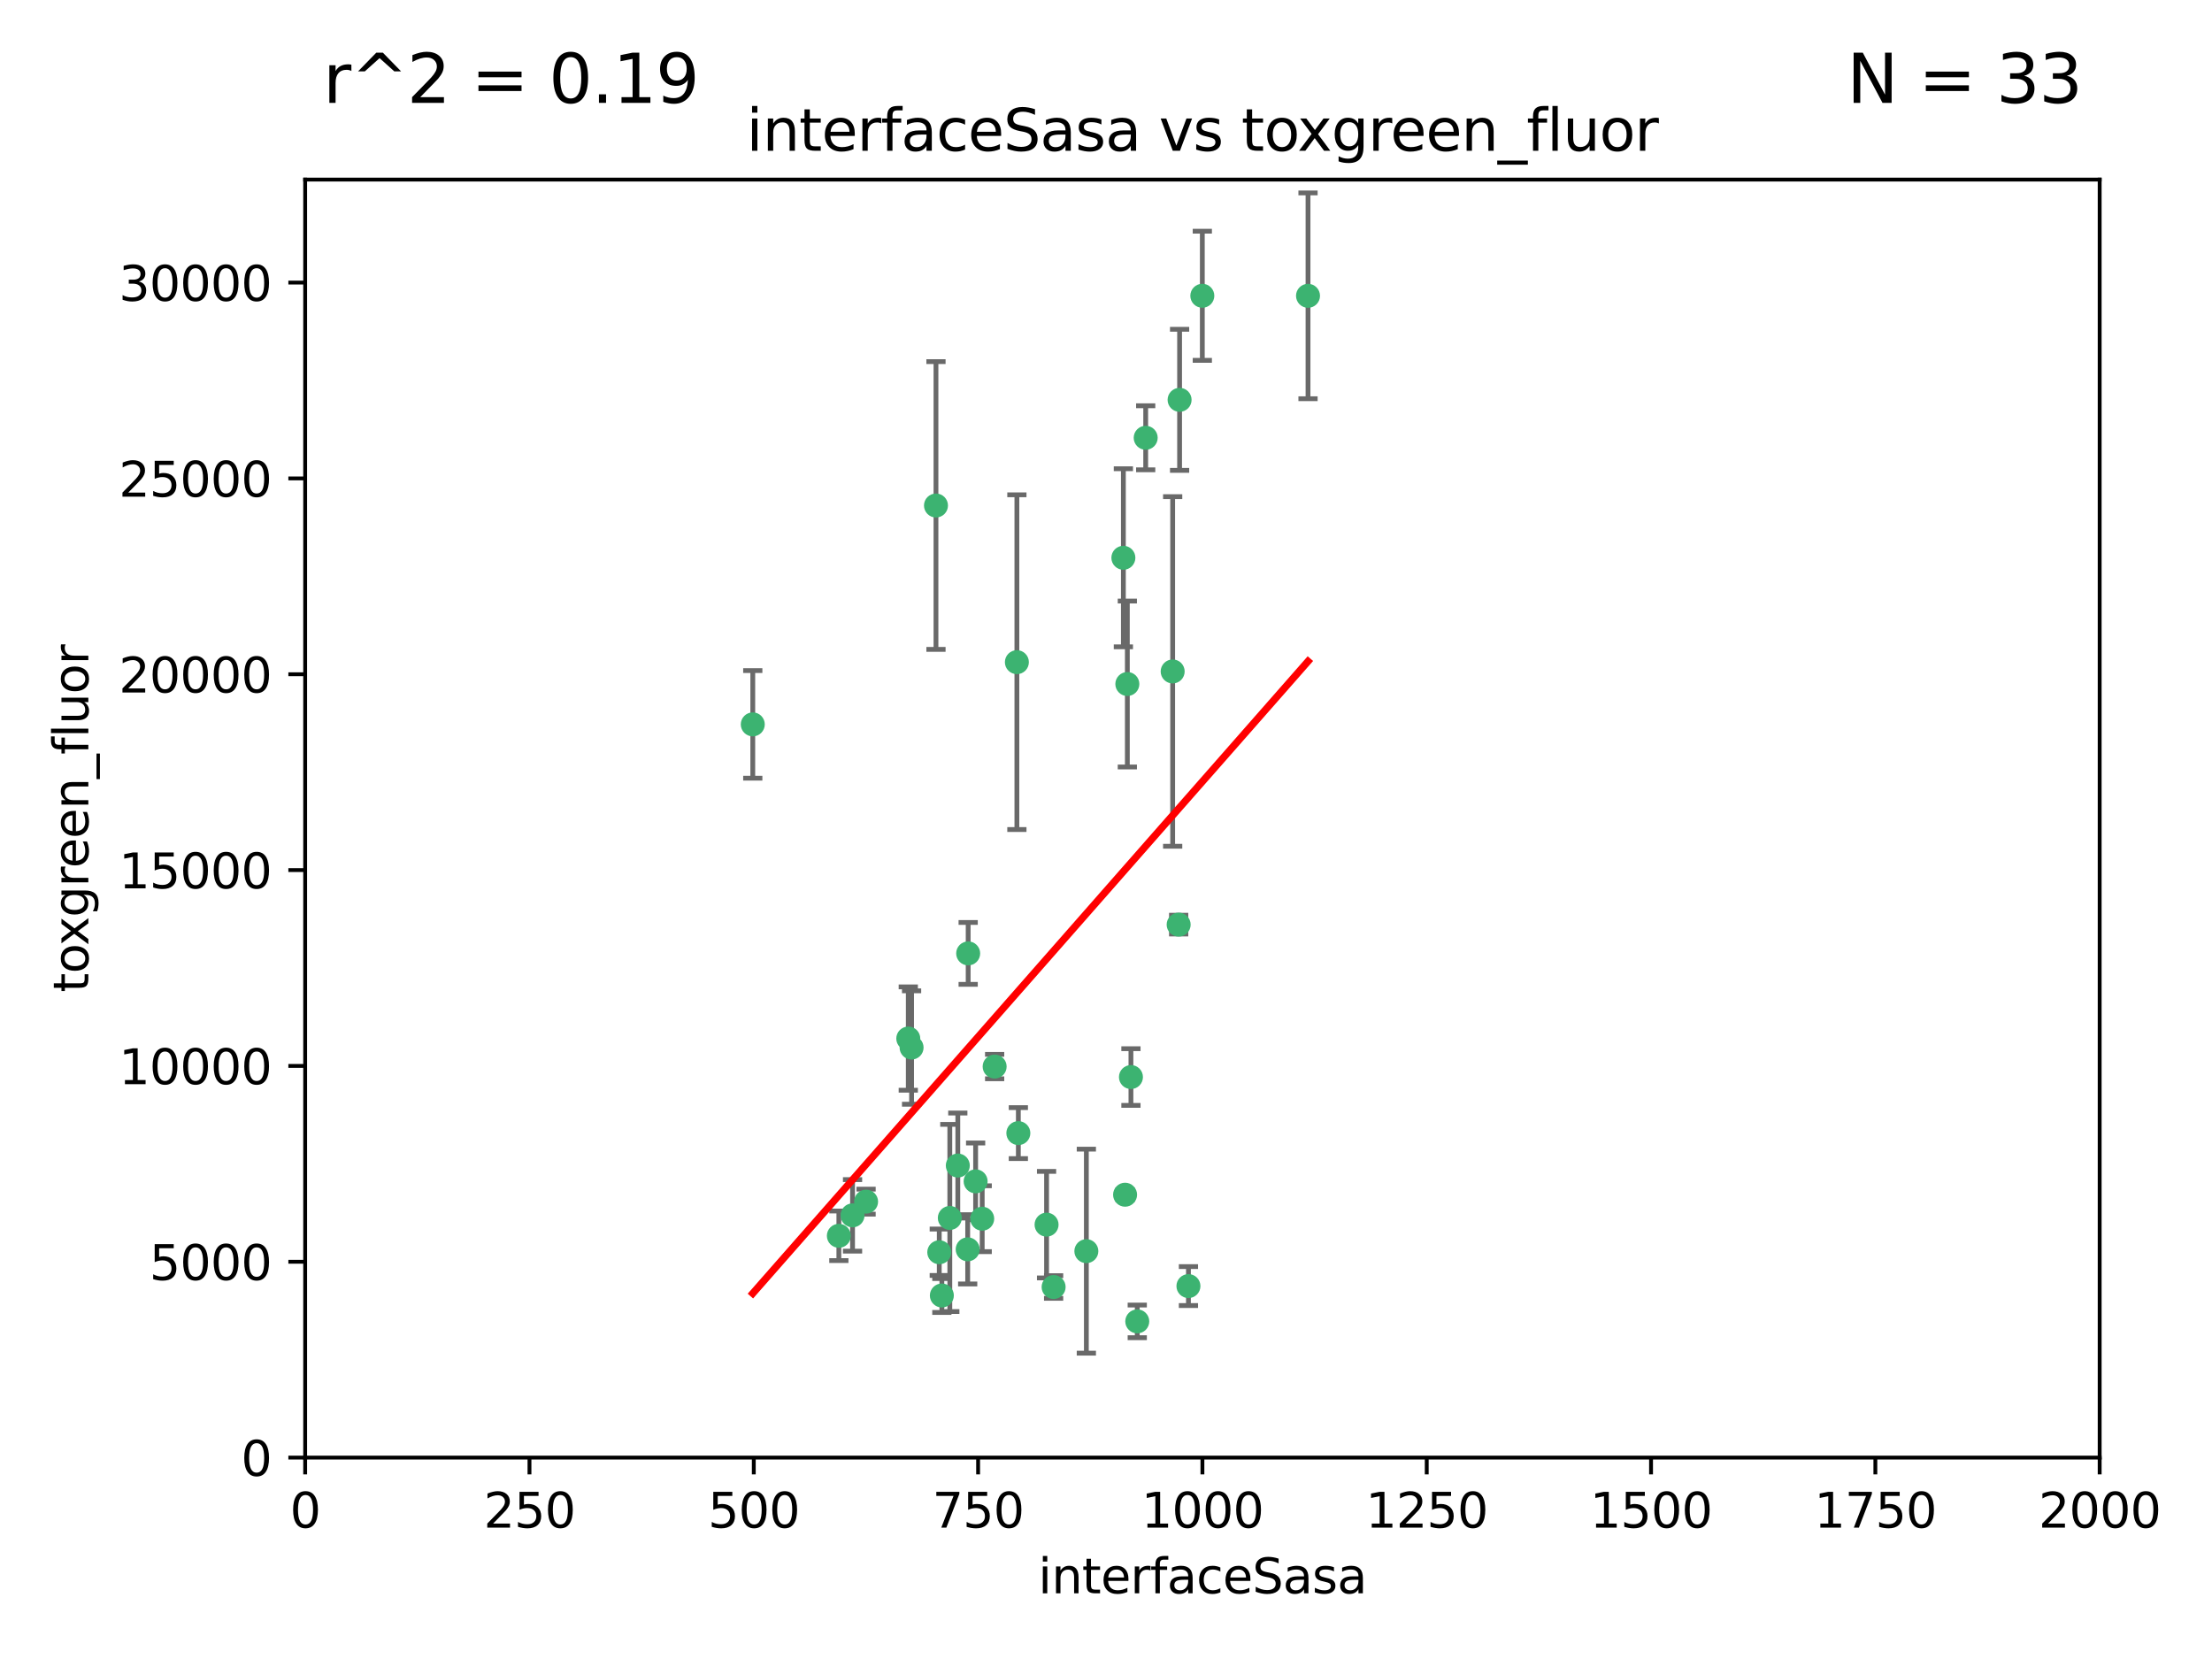<?xml version="1.0" encoding="utf-8" standalone="no"?>
<!DOCTYPE svg PUBLIC "-//W3C//DTD SVG 1.1//EN"
  "http://www.w3.org/Graphics/SVG/1.1/DTD/svg11.dtd">
<svg xmlns:xlink="http://www.w3.org/1999/xlink" width="460.8pt" height="345.6pt" viewBox="0 0 460.8 345.6" xmlns="http://www.w3.org/2000/svg" version="1.1">
 <defs>
  <style type="text/css">*{stroke-linejoin: round; stroke-linecap: butt}</style>
 </defs>
 <g id="figure_1">
  <g id="patch_1">
   <path d="M 0 345.6 
L 460.8 345.6 
L 460.8 0 
L 0 0 
z
" style="fill: #ffffff"/>
  </g>
  <g id="axes_1">
   <g id="patch_2">
    <path d="M 63.571 303.64 
L 437.4 303.64 
L 437.4 37.411 
L 63.571 37.411 
z
" style="fill: #ffffff"/>
   </g>
   <g id="PathCollection_1">
    <defs>
     <path id="m48f5ae9324" d="M 0 1.118 
C 0.297 1.118 0.581 1 0.791 0.791 
C 1 0.581 1.118 0.297 1.118 0 
C 1.118 -0.297 1 -0.581 0.791 -0.791 
C 0.581 -1 0.297 -1.118 0 -1.118 
C -0.297 -1.118 -0.581 -1 -0.791 -0.791 
C -1 -0.581 -1.118 -0.297 -1.118 0 
C -1.118 0.297 -1 0.581 -0.791 0.791 
C -0.581 1 -0.297 1.118 0 1.118 
z
" style="stroke: #3cb371"/>
    </defs>
    <g clip-path="url(#p14b09836ae)">
     <use xlink:href="#m48f5ae9324" x="272.484" y="61.623" style="fill: #3cb371; stroke: #3cb371"/>
     <use xlink:href="#m48f5ae9324" x="174.75" y="257.44" style="fill: #3cb371; stroke: #3cb371"/>
     <use xlink:href="#m48f5ae9324" x="234.02" y="116.196" style="fill: #3cb371; stroke: #3cb371"/>
     <use xlink:href="#m48f5ae9324" x="238.669" y="91.198" style="fill: #3cb371; stroke: #3cb371"/>
     <use xlink:href="#m48f5ae9324" x="245.731" y="83.293" style="fill: #3cb371; stroke: #3cb371"/>
     <use xlink:href="#m48f5ae9324" x="250.465" y="61.614" style="fill: #3cb371; stroke: #3cb371"/>
     <use xlink:href="#m48f5ae9324" x="201.688" y="198.611" style="fill: #3cb371; stroke: #3cb371"/>
     <use xlink:href="#m48f5ae9324" x="194.981" y="105.307" style="fill: #3cb371; stroke: #3cb371"/>
     <use xlink:href="#m48f5ae9324" x="234.375" y="248.881" style="fill: #3cb371; stroke: #3cb371"/>
     <use xlink:href="#m48f5ae9324" x="212.14" y="236.048" style="fill: #3cb371; stroke: #3cb371"/>
     <use xlink:href="#m48f5ae9324" x="195.666" y="260.866" style="fill: #3cb371; stroke: #3cb371"/>
     <use xlink:href="#m48f5ae9324" x="235.596" y="224.369" style="fill: #3cb371; stroke: #3cb371"/>
     <use xlink:href="#m48f5ae9324" x="247.573" y="267.914" style="fill: #3cb371; stroke: #3cb371"/>
     <use xlink:href="#m48f5ae9324" x="201.587" y="260.26" style="fill: #3cb371; stroke: #3cb371"/>
     <use xlink:href="#m48f5ae9324" x="236.912" y="275.268" style="fill: #3cb371; stroke: #3cb371"/>
     <use xlink:href="#m48f5ae9324" x="219.488" y="268.108" style="fill: #3cb371; stroke: #3cb371"/>
     <use xlink:href="#m48f5ae9324" x="196.206" y="269.875" style="fill: #3cb371; stroke: #3cb371"/>
     <use xlink:href="#m48f5ae9324" x="189.211" y="216.348" style="fill: #3cb371; stroke: #3cb371"/>
     <use xlink:href="#m48f5ae9324" x="226.308" y="260.64" style="fill: #3cb371; stroke: #3cb371"/>
     <use xlink:href="#m48f5ae9324" x="203.241" y="246.096" style="fill: #3cb371; stroke: #3cb371"/>
     <use xlink:href="#m48f5ae9324" x="211.835" y="137.942" style="fill: #3cb371; stroke: #3cb371"/>
     <use xlink:href="#m48f5ae9324" x="245.536" y="192.617" style="fill: #3cb371; stroke: #3cb371"/>
     <use xlink:href="#m48f5ae9324" x="244.288" y="139.875" style="fill: #3cb371; stroke: #3cb371"/>
     <use xlink:href="#m48f5ae9324" x="204.611" y="253.881" style="fill: #3cb371; stroke: #3cb371"/>
     <use xlink:href="#m48f5ae9324" x="177.602" y="253.182" style="fill: #3cb371; stroke: #3cb371"/>
     <use xlink:href="#m48f5ae9324" x="189.899" y="218.219" style="fill: #3cb371; stroke: #3cb371"/>
     <use xlink:href="#m48f5ae9324" x="180.421" y="250.326" style="fill: #3cb371; stroke: #3cb371"/>
     <use xlink:href="#m48f5ae9324" x="197.864" y="253.723" style="fill: #3cb371; stroke: #3cb371"/>
     <use xlink:href="#m48f5ae9324" x="234.846" y="142.491" style="fill: #3cb371; stroke: #3cb371"/>
     <use xlink:href="#m48f5ae9324" x="218.019" y="255.117" style="fill: #3cb371; stroke: #3cb371"/>
     <use xlink:href="#m48f5ae9324" x="199.529" y="242.802" style="fill: #3cb371; stroke: #3cb371"/>
     <use xlink:href="#m48f5ae9324" x="207.202" y="222.186" style="fill: #3cb371; stroke: #3cb371"/>
     <use xlink:href="#m48f5ae9324" x="156.817" y="150.901" style="fill: #3cb371; stroke: #3cb371"/>
    </g>
   </g>
   <g id="matplotlib.axis_1">
    <g id="xtick_1">
     <g id="line2d_1">
      <defs>
       <path id="ma7c7c6cf29" d="M 0 0 
L 0 3.5 
" style="stroke: #000000; stroke-width: 0.8"/>
      </defs>
      <g>
       <use xlink:href="#ma7c7c6cf29" x="63.571" y="303.64" style="stroke: #000000; stroke-width: 0.8"/>
      </g>
     </g>
     <g id="text_1">
      <!-- 0 -->
      <g transform="translate(60.39 318.238)scale(0.1 -0.1)">
       <defs>
        <path id="DejaVuSans-30" d="M 2034 4250 
Q 1547 4250 1301 3770 
Q 1056 3291 1056 2328 
Q 1056 1369 1301 889 
Q 1547 409 2034 409 
Q 2525 409 2770 889 
Q 3016 1369 3016 2328 
Q 3016 3291 2770 3770 
Q 2525 4250 2034 4250 
z
M 2034 4750 
Q 2819 4750 3233 4129 
Q 3647 3509 3647 2328 
Q 3647 1150 3233 529 
Q 2819 -91 2034 -91 
Q 1250 -91 836 529 
Q 422 1150 422 2328 
Q 422 3509 836 4129 
Q 1250 4750 2034 4750 
z
" transform="scale(0.016)"/>
       </defs>
       <use xlink:href="#DejaVuSans-30"/>
      </g>
     </g>
    </g>
    <g id="xtick_2">
     <g id="line2d_2">
      <g>
       <use xlink:href="#ma7c7c6cf29" x="110.3" y="303.64" style="stroke: #000000; stroke-width: 0.8"/>
      </g>
     </g>
     <g id="text_2">
      <!-- 250 -->
      <g transform="translate(100.756 318.238)scale(0.1 -0.1)">
       <defs>
        <path id="DejaVuSans-32" d="M 1228 531 
L 3431 531 
L 3431 0 
L 469 0 
L 469 531 
Q 828 903 1448 1529 
Q 2069 2156 2228 2338 
Q 2531 2678 2651 2914 
Q 2772 3150 2772 3378 
Q 2772 3750 2511 3984 
Q 2250 4219 1831 4219 
Q 1534 4219 1204 4116 
Q 875 4013 500 3803 
L 500 4441 
Q 881 4594 1212 4672 
Q 1544 4750 1819 4750 
Q 2544 4750 2975 4387 
Q 3406 4025 3406 3419 
Q 3406 3131 3298 2873 
Q 3191 2616 2906 2266 
Q 2828 2175 2409 1742 
Q 1991 1309 1228 531 
z
" transform="scale(0.016)"/>
        <path id="DejaVuSans-35" d="M 691 4666 
L 3169 4666 
L 3169 4134 
L 1269 4134 
L 1269 2991 
Q 1406 3038 1543 3061 
Q 1681 3084 1819 3084 
Q 2600 3084 3056 2656 
Q 3513 2228 3513 1497 
Q 3513 744 3044 326 
Q 2575 -91 1722 -91 
Q 1428 -91 1123 -41 
Q 819 9 494 109 
L 494 744 
Q 775 591 1075 516 
Q 1375 441 1709 441 
Q 2250 441 2565 725 
Q 2881 1009 2881 1497 
Q 2881 1984 2565 2268 
Q 2250 2553 1709 2553 
Q 1456 2553 1204 2497 
Q 953 2441 691 2322 
L 691 4666 
z
" transform="scale(0.016)"/>
       </defs>
       <use xlink:href="#DejaVuSans-32"/>
       <use xlink:href="#DejaVuSans-35" x="63.623"/>
       <use xlink:href="#DejaVuSans-30" x="127.246"/>
      </g>
     </g>
    </g>
    <g id="xtick_3">
     <g id="line2d_3">
      <g>
       <use xlink:href="#ma7c7c6cf29" x="157.028" y="303.64" style="stroke: #000000; stroke-width: 0.8"/>
      </g>
     </g>
     <g id="text_3">
      <!-- 500 -->
      <g transform="translate(147.485 318.238)scale(0.1 -0.1)">
       <use xlink:href="#DejaVuSans-35"/>
       <use xlink:href="#DejaVuSans-30" x="63.623"/>
       <use xlink:href="#DejaVuSans-30" x="127.246"/>
      </g>
     </g>
    </g>
    <g id="xtick_4">
     <g id="line2d_4">
      <g>
       <use xlink:href="#ma7c7c6cf29" x="203.757" y="303.64" style="stroke: #000000; stroke-width: 0.8"/>
      </g>
     </g>
     <g id="text_4">
      <!-- 750 -->
      <g transform="translate(194.213 318.238)scale(0.1 -0.1)">
       <defs>
        <path id="DejaVuSans-37" d="M 525 4666 
L 3525 4666 
L 3525 4397 
L 1831 0 
L 1172 0 
L 2766 4134 
L 525 4134 
L 525 4666 
z
" transform="scale(0.016)"/>
       </defs>
       <use xlink:href="#DejaVuSans-37"/>
       <use xlink:href="#DejaVuSans-35" x="63.623"/>
       <use xlink:href="#DejaVuSans-30" x="127.246"/>
      </g>
     </g>
    </g>
    <g id="xtick_5">
     <g id="line2d_5">
      <g>
       <use xlink:href="#ma7c7c6cf29" x="250.486" y="303.64" style="stroke: #000000; stroke-width: 0.8"/>
      </g>
     </g>
     <g id="text_5">
      <!-- 1000 -->
      <g transform="translate(237.761 318.238)scale(0.1 -0.1)">
       <defs>
        <path id="DejaVuSans-31" d="M 794 531 
L 1825 531 
L 1825 4091 
L 703 3866 
L 703 4441 
L 1819 4666 
L 2450 4666 
L 2450 531 
L 3481 531 
L 3481 0 
L 794 0 
L 794 531 
z
" transform="scale(0.016)"/>
       </defs>
       <use xlink:href="#DejaVuSans-31"/>
       <use xlink:href="#DejaVuSans-30" x="63.623"/>
       <use xlink:href="#DejaVuSans-30" x="127.246"/>
       <use xlink:href="#DejaVuSans-30" x="190.869"/>
      </g>
     </g>
    </g>
    <g id="xtick_6">
     <g id="line2d_6">
      <g>
       <use xlink:href="#ma7c7c6cf29" x="297.214" y="303.64" style="stroke: #000000; stroke-width: 0.8"/>
      </g>
     </g>
     <g id="text_6">
      <!-- 1250 -->
      <g transform="translate(284.489 318.238)scale(0.1 -0.1)">
       <use xlink:href="#DejaVuSans-31"/>
       <use xlink:href="#DejaVuSans-32" x="63.623"/>
       <use xlink:href="#DejaVuSans-35" x="127.246"/>
       <use xlink:href="#DejaVuSans-30" x="190.869"/>
      </g>
     </g>
    </g>
    <g id="xtick_7">
     <g id="line2d_7">
      <g>
       <use xlink:href="#ma7c7c6cf29" x="343.943" y="303.64" style="stroke: #000000; stroke-width: 0.8"/>
      </g>
     </g>
     <g id="text_7">
      <!-- 1500 -->
      <g transform="translate(331.218 318.238)scale(0.1 -0.1)">
       <use xlink:href="#DejaVuSans-31"/>
       <use xlink:href="#DejaVuSans-35" x="63.623"/>
       <use xlink:href="#DejaVuSans-30" x="127.246"/>
       <use xlink:href="#DejaVuSans-30" x="190.869"/>
      </g>
     </g>
    </g>
    <g id="xtick_8">
     <g id="line2d_8">
      <g>
       <use xlink:href="#ma7c7c6cf29" x="390.671" y="303.64" style="stroke: #000000; stroke-width: 0.8"/>
      </g>
     </g>
     <g id="text_8">
      <!-- 1750 -->
      <g transform="translate(377.946 318.238)scale(0.1 -0.1)">
       <use xlink:href="#DejaVuSans-31"/>
       <use xlink:href="#DejaVuSans-37" x="63.623"/>
       <use xlink:href="#DejaVuSans-35" x="127.246"/>
       <use xlink:href="#DejaVuSans-30" x="190.869"/>
      </g>
     </g>
    </g>
    <g id="xtick_9">
     <g id="line2d_9">
      <g>
       <use xlink:href="#ma7c7c6cf29" x="437.4" y="303.64" style="stroke: #000000; stroke-width: 0.8"/>
      </g>
     </g>
     <g id="text_9">
      <!-- 2000 -->
      <g transform="translate(424.675 318.238)scale(0.1 -0.1)">
       <use xlink:href="#DejaVuSans-32"/>
       <use xlink:href="#DejaVuSans-30" x="63.623"/>
       <use xlink:href="#DejaVuSans-30" x="127.246"/>
       <use xlink:href="#DejaVuSans-30" x="190.869"/>
      </g>
     </g>
    </g>
    <g id="text_10">
     <!-- interfaceSasa -->
     <g transform="translate(216.279 331.917)scale(0.1 -0.1)">
      <defs>
       <path id="DejaVuSans-69" d="M 603 3500 
L 1178 3500 
L 1178 0 
L 603 0 
L 603 3500 
z
M 603 4863 
L 1178 4863 
L 1178 4134 
L 603 4134 
L 603 4863 
z
" transform="scale(0.016)"/>
       <path id="DejaVuSans-6e" d="M 3513 2113 
L 3513 0 
L 2938 0 
L 2938 2094 
Q 2938 2591 2744 2837 
Q 2550 3084 2163 3084 
Q 1697 3084 1428 2787 
Q 1159 2491 1159 1978 
L 1159 0 
L 581 0 
L 581 3500 
L 1159 3500 
L 1159 2956 
Q 1366 3272 1645 3428 
Q 1925 3584 2291 3584 
Q 2894 3584 3203 3211 
Q 3513 2838 3513 2113 
z
" transform="scale(0.016)"/>
       <path id="DejaVuSans-74" d="M 1172 4494 
L 1172 3500 
L 2356 3500 
L 2356 3053 
L 1172 3053 
L 1172 1153 
Q 1172 725 1289 603 
Q 1406 481 1766 481 
L 2356 481 
L 2356 0 
L 1766 0 
Q 1100 0 847 248 
Q 594 497 594 1153 
L 594 3053 
L 172 3053 
L 172 3500 
L 594 3500 
L 594 4494 
L 1172 4494 
z
" transform="scale(0.016)"/>
       <path id="DejaVuSans-65" d="M 3597 1894 
L 3597 1613 
L 953 1613 
Q 991 1019 1311 708 
Q 1631 397 2203 397 
Q 2534 397 2845 478 
Q 3156 559 3463 722 
L 3463 178 
Q 3153 47 2828 -22 
Q 2503 -91 2169 -91 
Q 1331 -91 842 396 
Q 353 884 353 1716 
Q 353 2575 817 3079 
Q 1281 3584 2069 3584 
Q 2775 3584 3186 3129 
Q 3597 2675 3597 1894 
z
M 3022 2063 
Q 3016 2534 2758 2815 
Q 2500 3097 2075 3097 
Q 1594 3097 1305 2825 
Q 1016 2553 972 2059 
L 3022 2063 
z
" transform="scale(0.016)"/>
       <path id="DejaVuSans-72" d="M 2631 2963 
Q 2534 3019 2420 3045 
Q 2306 3072 2169 3072 
Q 1681 3072 1420 2755 
Q 1159 2438 1159 1844 
L 1159 0 
L 581 0 
L 581 3500 
L 1159 3500 
L 1159 2956 
Q 1341 3275 1631 3429 
Q 1922 3584 2338 3584 
Q 2397 3584 2469 3576 
Q 2541 3569 2628 3553 
L 2631 2963 
z
" transform="scale(0.016)"/>
       <path id="DejaVuSans-66" d="M 2375 4863 
L 2375 4384 
L 1825 4384 
Q 1516 4384 1395 4259 
Q 1275 4134 1275 3809 
L 1275 3500 
L 2222 3500 
L 2222 3053 
L 1275 3053 
L 1275 0 
L 697 0 
L 697 3053 
L 147 3053 
L 147 3500 
L 697 3500 
L 697 3744 
Q 697 4328 969 4595 
Q 1241 4863 1831 4863 
L 2375 4863 
z
" transform="scale(0.016)"/>
       <path id="DejaVuSans-61" d="M 2194 1759 
Q 1497 1759 1228 1600 
Q 959 1441 959 1056 
Q 959 750 1161 570 
Q 1363 391 1709 391 
Q 2188 391 2477 730 
Q 2766 1069 2766 1631 
L 2766 1759 
L 2194 1759 
z
M 3341 1997 
L 3341 0 
L 2766 0 
L 2766 531 
Q 2569 213 2275 61 
Q 1981 -91 1556 -91 
Q 1019 -91 701 211 
Q 384 513 384 1019 
Q 384 1609 779 1909 
Q 1175 2209 1959 2209 
L 2766 2209 
L 2766 2266 
Q 2766 2663 2505 2880 
Q 2244 3097 1772 3097 
Q 1472 3097 1187 3025 
Q 903 2953 641 2809 
L 641 3341 
Q 956 3463 1253 3523 
Q 1550 3584 1831 3584 
Q 2591 3584 2966 3190 
Q 3341 2797 3341 1997 
z
" transform="scale(0.016)"/>
       <path id="DejaVuSans-63" d="M 3122 3366 
L 3122 2828 
Q 2878 2963 2633 3030 
Q 2388 3097 2138 3097 
Q 1578 3097 1268 2742 
Q 959 2388 959 1747 
Q 959 1106 1268 751 
Q 1578 397 2138 397 
Q 2388 397 2633 464 
Q 2878 531 3122 666 
L 3122 134 
Q 2881 22 2623 -34 
Q 2366 -91 2075 -91 
Q 1284 -91 818 406 
Q 353 903 353 1747 
Q 353 2603 823 3093 
Q 1294 3584 2113 3584 
Q 2378 3584 2631 3529 
Q 2884 3475 3122 3366 
z
" transform="scale(0.016)"/>
       <path id="DejaVuSans-53" d="M 3425 4513 
L 3425 3897 
Q 3066 4069 2747 4153 
Q 2428 4238 2131 4238 
Q 1616 4238 1336 4038 
Q 1056 3838 1056 3469 
Q 1056 3159 1242 3001 
Q 1428 2844 1947 2747 
L 2328 2669 
Q 3034 2534 3370 2195 
Q 3706 1856 3706 1288 
Q 3706 609 3251 259 
Q 2797 -91 1919 -91 
Q 1588 -91 1214 -16 
Q 841 59 441 206 
L 441 856 
Q 825 641 1194 531 
Q 1563 422 1919 422 
Q 2459 422 2753 634 
Q 3047 847 3047 1241 
Q 3047 1584 2836 1778 
Q 2625 1972 2144 2069 
L 1759 2144 
Q 1053 2284 737 2584 
Q 422 2884 422 3419 
Q 422 4038 858 4394 
Q 1294 4750 2059 4750 
Q 2388 4750 2728 4690 
Q 3069 4631 3425 4513 
z
" transform="scale(0.016)"/>
       <path id="DejaVuSans-73" d="M 2834 3397 
L 2834 2853 
Q 2591 2978 2328 3040 
Q 2066 3103 1784 3103 
Q 1356 3103 1142 2972 
Q 928 2841 928 2578 
Q 928 2378 1081 2264 
Q 1234 2150 1697 2047 
L 1894 2003 
Q 2506 1872 2764 1633 
Q 3022 1394 3022 966 
Q 3022 478 2636 193 
Q 2250 -91 1575 -91 
Q 1294 -91 989 -36 
Q 684 19 347 128 
L 347 722 
Q 666 556 975 473 
Q 1284 391 1588 391 
Q 1994 391 2212 530 
Q 2431 669 2431 922 
Q 2431 1156 2273 1281 
Q 2116 1406 1581 1522 
L 1381 1569 
Q 847 1681 609 1914 
Q 372 2147 372 2553 
Q 372 3047 722 3315 
Q 1072 3584 1716 3584 
Q 2034 3584 2315 3537 
Q 2597 3491 2834 3397 
z
" transform="scale(0.016)"/>
      </defs>
      <use xlink:href="#DejaVuSans-69"/>
      <use xlink:href="#DejaVuSans-6e" x="27.783"/>
      <use xlink:href="#DejaVuSans-74" x="91.162"/>
      <use xlink:href="#DejaVuSans-65" x="130.371"/>
      <use xlink:href="#DejaVuSans-72" x="191.895"/>
      <use xlink:href="#DejaVuSans-66" x="233.008"/>
      <use xlink:href="#DejaVuSans-61" x="268.213"/>
      <use xlink:href="#DejaVuSans-63" x="329.492"/>
      <use xlink:href="#DejaVuSans-65" x="384.473"/>
      <use xlink:href="#DejaVuSans-53" x="445.996"/>
      <use xlink:href="#DejaVuSans-61" x="509.473"/>
      <use xlink:href="#DejaVuSans-73" x="570.752"/>
      <use xlink:href="#DejaVuSans-61" x="622.852"/>
     </g>
    </g>
   </g>
   <g id="matplotlib.axis_2">
    <g id="ytick_1">
     <g id="line2d_10">
      <defs>
       <path id="mb622dc9e2d" d="M 0 0 
L -3.5 0 
" style="stroke: #000000; stroke-width: 0.8"/>
      </defs>
      <g>
       <use xlink:href="#mb622dc9e2d" x="63.571" y="303.64" style="stroke: #000000; stroke-width: 0.8"/>
      </g>
     </g>
     <g id="text_11">
      <!-- 0 -->
      <g transform="translate(50.209 307.439)scale(0.1 -0.1)">
       <use xlink:href="#DejaVuSans-30"/>
      </g>
     </g>
    </g>
    <g id="ytick_2">
     <g id="line2d_11">
      <g>
       <use xlink:href="#mb622dc9e2d" x="63.571" y="262.845" style="stroke: #000000; stroke-width: 0.8"/>
      </g>
     </g>
     <g id="text_12">
      <!-- 5000 -->
      <g transform="translate(31.121 266.644)scale(0.1 -0.1)">
       <use xlink:href="#DejaVuSans-35"/>
       <use xlink:href="#DejaVuSans-30" x="63.623"/>
       <use xlink:href="#DejaVuSans-30" x="127.246"/>
       <use xlink:href="#DejaVuSans-30" x="190.869"/>
      </g>
     </g>
    </g>
    <g id="ytick_3">
     <g id="line2d_12">
      <g>
       <use xlink:href="#mb622dc9e2d" x="63.571" y="222.05" style="stroke: #000000; stroke-width: 0.8"/>
      </g>
     </g>
     <g id="text_13">
      <!-- 10000 -->
      <g transform="translate(24.759 225.849)scale(0.1 -0.1)">
       <use xlink:href="#DejaVuSans-31"/>
       <use xlink:href="#DejaVuSans-30" x="63.623"/>
       <use xlink:href="#DejaVuSans-30" x="127.246"/>
       <use xlink:href="#DejaVuSans-30" x="190.869"/>
       <use xlink:href="#DejaVuSans-30" x="254.492"/>
      </g>
     </g>
    </g>
    <g id="ytick_4">
     <g id="line2d_13">
      <g>
       <use xlink:href="#mb622dc9e2d" x="63.571" y="181.255" style="stroke: #000000; stroke-width: 0.8"/>
      </g>
     </g>
     <g id="text_14">
      <!-- 15000 -->
      <g transform="translate(24.759 185.054)scale(0.1 -0.1)">
       <use xlink:href="#DejaVuSans-31"/>
       <use xlink:href="#DejaVuSans-35" x="63.623"/>
       <use xlink:href="#DejaVuSans-30" x="127.246"/>
       <use xlink:href="#DejaVuSans-30" x="190.869"/>
       <use xlink:href="#DejaVuSans-30" x="254.492"/>
      </g>
     </g>
    </g>
    <g id="ytick_5">
     <g id="line2d_14">
      <g>
       <use xlink:href="#mb622dc9e2d" x="63.571" y="140.459" style="stroke: #000000; stroke-width: 0.8"/>
      </g>
     </g>
     <g id="text_15">
      <!-- 20000 -->
      <g transform="translate(24.759 144.259)scale(0.1 -0.1)">
       <use xlink:href="#DejaVuSans-32"/>
       <use xlink:href="#DejaVuSans-30" x="63.623"/>
       <use xlink:href="#DejaVuSans-30" x="127.246"/>
       <use xlink:href="#DejaVuSans-30" x="190.869"/>
       <use xlink:href="#DejaVuSans-30" x="254.492"/>
      </g>
     </g>
    </g>
    <g id="ytick_6">
     <g id="line2d_15">
      <g>
       <use xlink:href="#mb622dc9e2d" x="63.571" y="99.664" style="stroke: #000000; stroke-width: 0.8"/>
      </g>
     </g>
     <g id="text_16">
      <!-- 25000 -->
      <g transform="translate(24.759 103.464)scale(0.1 -0.1)">
       <use xlink:href="#DejaVuSans-32"/>
       <use xlink:href="#DejaVuSans-35" x="63.623"/>
       <use xlink:href="#DejaVuSans-30" x="127.246"/>
       <use xlink:href="#DejaVuSans-30" x="190.869"/>
       <use xlink:href="#DejaVuSans-30" x="254.492"/>
      </g>
     </g>
    </g>
    <g id="ytick_7">
     <g id="line2d_16">
      <g>
       <use xlink:href="#mb622dc9e2d" x="63.571" y="58.869" style="stroke: #000000; stroke-width: 0.8"/>
      </g>
     </g>
     <g id="text_17">
      <!-- 30000 -->
      <g transform="translate(24.759 62.668)scale(0.1 -0.1)">
       <defs>
        <path id="DejaVuSans-33" d="M 2597 2516 
Q 3050 2419 3304 2112 
Q 3559 1806 3559 1356 
Q 3559 666 3084 287 
Q 2609 -91 1734 -91 
Q 1441 -91 1130 -33 
Q 819 25 488 141 
L 488 750 
Q 750 597 1062 519 
Q 1375 441 1716 441 
Q 2309 441 2620 675 
Q 2931 909 2931 1356 
Q 2931 1769 2642 2001 
Q 2353 2234 1838 2234 
L 1294 2234 
L 1294 2753 
L 1863 2753 
Q 2328 2753 2575 2939 
Q 2822 3125 2822 3475 
Q 2822 3834 2567 4026 
Q 2313 4219 1838 4219 
Q 1578 4219 1281 4162 
Q 984 4106 628 3988 
L 628 4550 
Q 988 4650 1302 4700 
Q 1616 4750 1894 4750 
Q 2613 4750 3031 4423 
Q 3450 4097 3450 3541 
Q 3450 3153 3228 2886 
Q 3006 2619 2597 2516 
z
" transform="scale(0.016)"/>
       </defs>
       <use xlink:href="#DejaVuSans-33"/>
       <use xlink:href="#DejaVuSans-30" x="63.623"/>
       <use xlink:href="#DejaVuSans-30" x="127.246"/>
       <use xlink:href="#DejaVuSans-30" x="190.869"/>
       <use xlink:href="#DejaVuSans-30" x="254.492"/>
      </g>
     </g>
    </g>
    <g id="text_18">
     <!-- toxgreen_fluor -->
     <g transform="translate(18.401 206.72)rotate(-90)scale(0.1 -0.1)">
      <defs>
       <path id="DejaVuSans-6f" d="M 1959 3097 
Q 1497 3097 1228 2736 
Q 959 2375 959 1747 
Q 959 1119 1226 758 
Q 1494 397 1959 397 
Q 2419 397 2687 759 
Q 2956 1122 2956 1747 
Q 2956 2369 2687 2733 
Q 2419 3097 1959 3097 
z
M 1959 3584 
Q 2709 3584 3137 3096 
Q 3566 2609 3566 1747 
Q 3566 888 3137 398 
Q 2709 -91 1959 -91 
Q 1206 -91 779 398 
Q 353 888 353 1747 
Q 353 2609 779 3096 
Q 1206 3584 1959 3584 
z
" transform="scale(0.016)"/>
       <path id="DejaVuSans-78" d="M 3513 3500 
L 2247 1797 
L 3578 0 
L 2900 0 
L 1881 1375 
L 863 0 
L 184 0 
L 1544 1831 
L 300 3500 
L 978 3500 
L 1906 2253 
L 2834 3500 
L 3513 3500 
z
" transform="scale(0.016)"/>
       <path id="DejaVuSans-67" d="M 2906 1791 
Q 2906 2416 2648 2759 
Q 2391 3103 1925 3103 
Q 1463 3103 1205 2759 
Q 947 2416 947 1791 
Q 947 1169 1205 825 
Q 1463 481 1925 481 
Q 2391 481 2648 825 
Q 2906 1169 2906 1791 
z
M 3481 434 
Q 3481 -459 3084 -895 
Q 2688 -1331 1869 -1331 
Q 1566 -1331 1297 -1286 
Q 1028 -1241 775 -1147 
L 775 -588 
Q 1028 -725 1275 -790 
Q 1522 -856 1778 -856 
Q 2344 -856 2625 -561 
Q 2906 -266 2906 331 
L 2906 616 
Q 2728 306 2450 153 
Q 2172 0 1784 0 
Q 1141 0 747 490 
Q 353 981 353 1791 
Q 353 2603 747 3093 
Q 1141 3584 1784 3584 
Q 2172 3584 2450 3431 
Q 2728 3278 2906 2969 
L 2906 3500 
L 3481 3500 
L 3481 434 
z
" transform="scale(0.016)"/>
       <path id="DejaVuSans-5f" d="M 3263 -1063 
L 3263 -1509 
L -63 -1509 
L -63 -1063 
L 3263 -1063 
z
" transform="scale(0.016)"/>
       <path id="DejaVuSans-6c" d="M 603 4863 
L 1178 4863 
L 1178 0 
L 603 0 
L 603 4863 
z
" transform="scale(0.016)"/>
       <path id="DejaVuSans-75" d="M 544 1381 
L 544 3500 
L 1119 3500 
L 1119 1403 
Q 1119 906 1312 657 
Q 1506 409 1894 409 
Q 2359 409 2629 706 
Q 2900 1003 2900 1516 
L 2900 3500 
L 3475 3500 
L 3475 0 
L 2900 0 
L 2900 538 
Q 2691 219 2414 64 
Q 2138 -91 1772 -91 
Q 1169 -91 856 284 
Q 544 659 544 1381 
z
M 1991 3584 
L 1991 3584 
z
" transform="scale(0.016)"/>
      </defs>
      <use xlink:href="#DejaVuSans-74"/>
      <use xlink:href="#DejaVuSans-6f" x="39.209"/>
      <use xlink:href="#DejaVuSans-78" x="97.266"/>
      <use xlink:href="#DejaVuSans-67" x="156.445"/>
      <use xlink:href="#DejaVuSans-72" x="219.922"/>
      <use xlink:href="#DejaVuSans-65" x="258.785"/>
      <use xlink:href="#DejaVuSans-65" x="320.309"/>
      <use xlink:href="#DejaVuSans-6e" x="381.832"/>
      <use xlink:href="#DejaVuSans-5f" x="445.211"/>
      <use xlink:href="#DejaVuSans-66" x="495.211"/>
      <use xlink:href="#DejaVuSans-6c" x="530.416"/>
      <use xlink:href="#DejaVuSans-75" x="558.199"/>
      <use xlink:href="#DejaVuSans-6f" x="621.578"/>
      <use xlink:href="#DejaVuSans-72" x="682.76"/>
     </g>
    </g>
   </g>
   <g id="LineCollection_1">
    <path d="M 272.484 83.058 
L 272.484 40.187 
" clip-path="url(#p14b09836ae)" style="fill: none; stroke: #696969"/>
    <path d="M 174.75 262.6 
L 174.75 252.279 
" clip-path="url(#p14b09836ae)" style="fill: none; stroke: #696969"/>
    <path d="M 234.02 134.745 
L 234.02 97.647 
" clip-path="url(#p14b09836ae)" style="fill: none; stroke: #696969"/>
    <path d="M 238.669 97.868 
L 238.669 84.528 
" clip-path="url(#p14b09836ae)" style="fill: none; stroke: #696969"/>
    <path d="M 245.731 97.986 
L 245.731 68.599 
" clip-path="url(#p14b09836ae)" style="fill: none; stroke: #696969"/>
    <path d="M 250.465 75.067 
L 250.465 48.16 
" clip-path="url(#p14b09836ae)" style="fill: none; stroke: #696969"/>
    <path d="M 201.688 205.055 
L 201.688 192.168 
" clip-path="url(#p14b09836ae)" style="fill: none; stroke: #696969"/>
    <path d="M 194.981 135.28 
L 194.981 75.334 
" clip-path="url(#p14b09836ae)" style="fill: none; stroke: #696969"/>
    <path d="M 234.375 249.896 
L 234.375 247.866 
" clip-path="url(#p14b09836ae)" style="fill: none; stroke: #696969"/>
    <path d="M 212.14 241.356 
L 212.14 230.74 
" clip-path="url(#p14b09836ae)" style="fill: none; stroke: #696969"/>
    <path d="M 195.666 265.698 
L 195.666 256.034 
" clip-path="url(#p14b09836ae)" style="fill: none; stroke: #696969"/>
    <path d="M 235.596 230.273 
L 235.596 218.464 
" clip-path="url(#p14b09836ae)" style="fill: none; stroke: #696969"/>
    <path d="M 247.573 271.971 
L 247.573 263.857 
" clip-path="url(#p14b09836ae)" style="fill: none; stroke: #696969"/>
    <path d="M 201.587 267.474 
L 201.587 253.045 
" clip-path="url(#p14b09836ae)" style="fill: none; stroke: #696969"/>
    <path d="M 236.912 278.667 
L 236.912 271.868 
" clip-path="url(#p14b09836ae)" style="fill: none; stroke: #696969"/>
    <path d="M 219.488 270.462 
L 219.488 265.753 
" clip-path="url(#p14b09836ae)" style="fill: none; stroke: #696969"/>
    <path d="M 196.206 273.409 
L 196.206 266.341 
" clip-path="url(#p14b09836ae)" style="fill: none; stroke: #696969"/>
    <path d="M 189.211 227.113 
L 189.211 205.583 
" clip-path="url(#p14b09836ae)" style="fill: none; stroke: #696969"/>
    <path d="M 226.308 281.889 
L 226.308 239.39 
" clip-path="url(#p14b09836ae)" style="fill: none; stroke: #696969"/>
    <path d="M 203.241 254.089 
L 203.241 238.103 
" clip-path="url(#p14b09836ae)" style="fill: none; stroke: #696969"/>
    <path d="M 211.835 172.804 
L 211.835 103.08 
" clip-path="url(#p14b09836ae)" style="fill: none; stroke: #696969"/>
    <path d="M 245.536 194.574 
L 245.536 190.659 
" clip-path="url(#p14b09836ae)" style="fill: none; stroke: #696969"/>
    <path d="M 244.288 176.287 
L 244.288 103.464 
" clip-path="url(#p14b09836ae)" style="fill: none; stroke: #696969"/>
    <path d="M 204.611 260.74 
L 204.611 247.023 
" clip-path="url(#p14b09836ae)" style="fill: none; stroke: #696969"/>
    <path d="M 177.602 260.631 
L 177.602 245.734 
" clip-path="url(#p14b09836ae)" style="fill: none; stroke: #696969"/>
    <path d="M 189.899 230.03 
L 189.899 206.407 
" clip-path="url(#p14b09836ae)" style="fill: none; stroke: #696969"/>
    <path d="M 180.421 252.928 
L 180.421 247.723 
" clip-path="url(#p14b09836ae)" style="fill: none; stroke: #696969"/>
    <path d="M 197.864 273.219 
L 197.864 234.226 
" clip-path="url(#p14b09836ae)" style="fill: none; stroke: #696969"/>
    <path d="M 234.846 159.773 
L 234.846 125.209 
" clip-path="url(#p14b09836ae)" style="fill: none; stroke: #696969"/>
    <path d="M 218.019 266.211 
L 218.019 244.023 
" clip-path="url(#p14b09836ae)" style="fill: none; stroke: #696969"/>
    <path d="M 199.529 253.739 
L 199.529 231.864 
" clip-path="url(#p14b09836ae)" style="fill: none; stroke: #696969"/>
    <path d="M 207.202 224.733 
L 207.202 219.639 
" clip-path="url(#p14b09836ae)" style="fill: none; stroke: #696969"/>
    <path d="M 156.817 162.109 
L 156.817 139.694 
" clip-path="url(#p14b09836ae)" style="fill: none; stroke: #696969"/>
   </g>
   <g id="line2d_17">
    <defs>
     <path id="m57554dbc43" d="M 2 0 
L -2 -0 
" style="stroke: #696969"/>
    </defs>
    <g clip-path="url(#p14b09836ae)">
     <use xlink:href="#m57554dbc43" x="272.484" y="83.058" style="fill: #696969; stroke: #696969"/>
     <use xlink:href="#m57554dbc43" x="174.75" y="262.6" style="fill: #696969; stroke: #696969"/>
     <use xlink:href="#m57554dbc43" x="234.02" y="134.745" style="fill: #696969; stroke: #696969"/>
     <use xlink:href="#m57554dbc43" x="238.669" y="97.868" style="fill: #696969; stroke: #696969"/>
     <use xlink:href="#m57554dbc43" x="245.731" y="97.986" style="fill: #696969; stroke: #696969"/>
     <use xlink:href="#m57554dbc43" x="250.465" y="75.067" style="fill: #696969; stroke: #696969"/>
     <use xlink:href="#m57554dbc43" x="201.688" y="205.055" style="fill: #696969; stroke: #696969"/>
     <use xlink:href="#m57554dbc43" x="194.981" y="135.28" style="fill: #696969; stroke: #696969"/>
     <use xlink:href="#m57554dbc43" x="234.375" y="249.896" style="fill: #696969; stroke: #696969"/>
     <use xlink:href="#m57554dbc43" x="212.14" y="241.356" style="fill: #696969; stroke: #696969"/>
     <use xlink:href="#m57554dbc43" x="195.666" y="265.698" style="fill: #696969; stroke: #696969"/>
     <use xlink:href="#m57554dbc43" x="235.596" y="230.273" style="fill: #696969; stroke: #696969"/>
     <use xlink:href="#m57554dbc43" x="247.573" y="271.971" style="fill: #696969; stroke: #696969"/>
     <use xlink:href="#m57554dbc43" x="201.587" y="267.474" style="fill: #696969; stroke: #696969"/>
     <use xlink:href="#m57554dbc43" x="236.912" y="278.667" style="fill: #696969; stroke: #696969"/>
     <use xlink:href="#m57554dbc43" x="219.488" y="270.462" style="fill: #696969; stroke: #696969"/>
     <use xlink:href="#m57554dbc43" x="196.206" y="273.409" style="fill: #696969; stroke: #696969"/>
     <use xlink:href="#m57554dbc43" x="189.211" y="227.113" style="fill: #696969; stroke: #696969"/>
     <use xlink:href="#m57554dbc43" x="226.308" y="281.889" style="fill: #696969; stroke: #696969"/>
     <use xlink:href="#m57554dbc43" x="203.241" y="254.089" style="fill: #696969; stroke: #696969"/>
     <use xlink:href="#m57554dbc43" x="211.835" y="172.804" style="fill: #696969; stroke: #696969"/>
     <use xlink:href="#m57554dbc43" x="245.536" y="194.574" style="fill: #696969; stroke: #696969"/>
     <use xlink:href="#m57554dbc43" x="244.288" y="176.287" style="fill: #696969; stroke: #696969"/>
     <use xlink:href="#m57554dbc43" x="204.611" y="260.74" style="fill: #696969; stroke: #696969"/>
     <use xlink:href="#m57554dbc43" x="177.602" y="260.631" style="fill: #696969; stroke: #696969"/>
     <use xlink:href="#m57554dbc43" x="189.899" y="230.03" style="fill: #696969; stroke: #696969"/>
     <use xlink:href="#m57554dbc43" x="180.421" y="252.928" style="fill: #696969; stroke: #696969"/>
     <use xlink:href="#m57554dbc43" x="197.864" y="273.219" style="fill: #696969; stroke: #696969"/>
     <use xlink:href="#m57554dbc43" x="234.846" y="159.773" style="fill: #696969; stroke: #696969"/>
     <use xlink:href="#m57554dbc43" x="218.019" y="266.211" style="fill: #696969; stroke: #696969"/>
     <use xlink:href="#m57554dbc43" x="199.529" y="253.739" style="fill: #696969; stroke: #696969"/>
     <use xlink:href="#m57554dbc43" x="207.202" y="224.733" style="fill: #696969; stroke: #696969"/>
     <use xlink:href="#m57554dbc43" x="156.817" y="162.109" style="fill: #696969; stroke: #696969"/>
    </g>
   </g>
   <g id="line2d_18">
    <g clip-path="url(#p14b09836ae)">
     <use xlink:href="#m57554dbc43" x="272.484" y="40.187" style="fill: #696969; stroke: #696969"/>
     <use xlink:href="#m57554dbc43" x="174.75" y="252.279" style="fill: #696969; stroke: #696969"/>
     <use xlink:href="#m57554dbc43" x="234.02" y="97.647" style="fill: #696969; stroke: #696969"/>
     <use xlink:href="#m57554dbc43" x="238.669" y="84.528" style="fill: #696969; stroke: #696969"/>
     <use xlink:href="#m57554dbc43" x="245.731" y="68.599" style="fill: #696969; stroke: #696969"/>
     <use xlink:href="#m57554dbc43" x="250.465" y="48.16" style="fill: #696969; stroke: #696969"/>
     <use xlink:href="#m57554dbc43" x="201.688" y="192.168" style="fill: #696969; stroke: #696969"/>
     <use xlink:href="#m57554dbc43" x="194.981" y="75.334" style="fill: #696969; stroke: #696969"/>
     <use xlink:href="#m57554dbc43" x="234.375" y="247.866" style="fill: #696969; stroke: #696969"/>
     <use xlink:href="#m57554dbc43" x="212.14" y="230.74" style="fill: #696969; stroke: #696969"/>
     <use xlink:href="#m57554dbc43" x="195.666" y="256.034" style="fill: #696969; stroke: #696969"/>
     <use xlink:href="#m57554dbc43" x="235.596" y="218.464" style="fill: #696969; stroke: #696969"/>
     <use xlink:href="#m57554dbc43" x="247.573" y="263.857" style="fill: #696969; stroke: #696969"/>
     <use xlink:href="#m57554dbc43" x="201.587" y="253.045" style="fill: #696969; stroke: #696969"/>
     <use xlink:href="#m57554dbc43" x="236.912" y="271.868" style="fill: #696969; stroke: #696969"/>
     <use xlink:href="#m57554dbc43" x="219.488" y="265.753" style="fill: #696969; stroke: #696969"/>
     <use xlink:href="#m57554dbc43" x="196.206" y="266.341" style="fill: #696969; stroke: #696969"/>
     <use xlink:href="#m57554dbc43" x="189.211" y="205.583" style="fill: #696969; stroke: #696969"/>
     <use xlink:href="#m57554dbc43" x="226.308" y="239.39" style="fill: #696969; stroke: #696969"/>
     <use xlink:href="#m57554dbc43" x="203.241" y="238.103" style="fill: #696969; stroke: #696969"/>
     <use xlink:href="#m57554dbc43" x="211.835" y="103.08" style="fill: #696969; stroke: #696969"/>
     <use xlink:href="#m57554dbc43" x="245.536" y="190.659" style="fill: #696969; stroke: #696969"/>
     <use xlink:href="#m57554dbc43" x="244.288" y="103.464" style="fill: #696969; stroke: #696969"/>
     <use xlink:href="#m57554dbc43" x="204.611" y="247.023" style="fill: #696969; stroke: #696969"/>
     <use xlink:href="#m57554dbc43" x="177.602" y="245.734" style="fill: #696969; stroke: #696969"/>
     <use xlink:href="#m57554dbc43" x="189.899" y="206.407" style="fill: #696969; stroke: #696969"/>
     <use xlink:href="#m57554dbc43" x="180.421" y="247.723" style="fill: #696969; stroke: #696969"/>
     <use xlink:href="#m57554dbc43" x="197.864" y="234.226" style="fill: #696969; stroke: #696969"/>
     <use xlink:href="#m57554dbc43" x="234.846" y="125.209" style="fill: #696969; stroke: #696969"/>
     <use xlink:href="#m57554dbc43" x="218.019" y="244.023" style="fill: #696969; stroke: #696969"/>
     <use xlink:href="#m57554dbc43" x="199.529" y="231.864" style="fill: #696969; stroke: #696969"/>
     <use xlink:href="#m57554dbc43" x="207.202" y="219.639" style="fill: #696969; stroke: #696969"/>
     <use xlink:href="#m57554dbc43" x="156.817" y="139.694" style="fill: #696969; stroke: #696969"/>
    </g>
   </g>
   <g id="line2d_19">
    <path d="M 272.484 137.766 
L 174.75 249.019 
L 234.02 181.55 
L 238.669 176.258 
L 245.731 168.22 
L 250.465 162.83 
L 201.688 218.355 
L 194.981 225.989 
L 234.375 181.145 
L 212.14 206.457 
L 195.666 225.21 
L 235.596 179.756 
L 247.573 166.122 
L 201.587 218.47 
L 236.912 178.258 
L 219.488 198.093 
L 196.206 224.595 
L 189.211 232.557 
L 226.308 190.329 
L 203.241 216.587 
L 211.835 206.803 
L 245.536 168.441 
L 244.288 169.862 
L 204.611 215.027 
L 177.602 245.772 
L 189.899 231.774 
L 180.421 242.564 
L 197.864 222.708 
L 234.846 180.609 
L 218.019 199.765 
L 199.529 220.812 
L 207.202 212.078 
L 156.817 269.433 
" clip-path="url(#p14b09836ae)" style="fill: none; stroke: #ff0000; stroke-width: 1.5; stroke-linecap: square"/>
   </g>
   <g id="line2d_20">
    <defs>
     <path id="m5491a77aa7" d="M 0 2 
C 0.53 2 1.039 1.789 1.414 1.414 
C 1.789 1.039 2 0.53 2 0 
C 2 -0.53 1.789 -1.039 1.414 -1.414 
C 1.039 -1.789 0.53 -2 0 -2 
C -0.53 -2 -1.039 -1.789 -1.414 -1.414 
C -1.789 -1.039 -2 -0.53 -2 0 
C -2 0.53 -1.789 1.039 -1.414 1.414 
C -1.039 1.789 -0.53 2 0 2 
z
" style="stroke: #3cb371"/>
    </defs>
    <g clip-path="url(#p14b09836ae)">
     <use xlink:href="#m5491a77aa7" x="272.484" y="61.623" style="fill: #3cb371; stroke: #3cb371"/>
     <use xlink:href="#m5491a77aa7" x="174.75" y="257.44" style="fill: #3cb371; stroke: #3cb371"/>
     <use xlink:href="#m5491a77aa7" x="234.02" y="116.196" style="fill: #3cb371; stroke: #3cb371"/>
     <use xlink:href="#m5491a77aa7" x="238.669" y="91.198" style="fill: #3cb371; stroke: #3cb371"/>
     <use xlink:href="#m5491a77aa7" x="245.731" y="83.293" style="fill: #3cb371; stroke: #3cb371"/>
     <use xlink:href="#m5491a77aa7" x="250.465" y="61.614" style="fill: #3cb371; stroke: #3cb371"/>
     <use xlink:href="#m5491a77aa7" x="201.688" y="198.611" style="fill: #3cb371; stroke: #3cb371"/>
     <use xlink:href="#m5491a77aa7" x="194.981" y="105.307" style="fill: #3cb371; stroke: #3cb371"/>
     <use xlink:href="#m5491a77aa7" x="234.375" y="248.881" style="fill: #3cb371; stroke: #3cb371"/>
     <use xlink:href="#m5491a77aa7" x="212.14" y="236.048" style="fill: #3cb371; stroke: #3cb371"/>
     <use xlink:href="#m5491a77aa7" x="195.666" y="260.866" style="fill: #3cb371; stroke: #3cb371"/>
     <use xlink:href="#m5491a77aa7" x="235.596" y="224.369" style="fill: #3cb371; stroke: #3cb371"/>
     <use xlink:href="#m5491a77aa7" x="247.573" y="267.914" style="fill: #3cb371; stroke: #3cb371"/>
     <use xlink:href="#m5491a77aa7" x="201.587" y="260.26" style="fill: #3cb371; stroke: #3cb371"/>
     <use xlink:href="#m5491a77aa7" x="236.912" y="275.268" style="fill: #3cb371; stroke: #3cb371"/>
     <use xlink:href="#m5491a77aa7" x="219.488" y="268.108" style="fill: #3cb371; stroke: #3cb371"/>
     <use xlink:href="#m5491a77aa7" x="196.206" y="269.875" style="fill: #3cb371; stroke: #3cb371"/>
     <use xlink:href="#m5491a77aa7" x="189.211" y="216.348" style="fill: #3cb371; stroke: #3cb371"/>
     <use xlink:href="#m5491a77aa7" x="226.308" y="260.64" style="fill: #3cb371; stroke: #3cb371"/>
     <use xlink:href="#m5491a77aa7" x="203.241" y="246.096" style="fill: #3cb371; stroke: #3cb371"/>
     <use xlink:href="#m5491a77aa7" x="211.835" y="137.942" style="fill: #3cb371; stroke: #3cb371"/>
     <use xlink:href="#m5491a77aa7" x="245.536" y="192.617" style="fill: #3cb371; stroke: #3cb371"/>
     <use xlink:href="#m5491a77aa7" x="244.288" y="139.875" style="fill: #3cb371; stroke: #3cb371"/>
     <use xlink:href="#m5491a77aa7" x="204.611" y="253.881" style="fill: #3cb371; stroke: #3cb371"/>
     <use xlink:href="#m5491a77aa7" x="177.602" y="253.182" style="fill: #3cb371; stroke: #3cb371"/>
     <use xlink:href="#m5491a77aa7" x="189.899" y="218.219" style="fill: #3cb371; stroke: #3cb371"/>
     <use xlink:href="#m5491a77aa7" x="180.421" y="250.326" style="fill: #3cb371; stroke: #3cb371"/>
     <use xlink:href="#m5491a77aa7" x="197.864" y="253.723" style="fill: #3cb371; stroke: #3cb371"/>
     <use xlink:href="#m5491a77aa7" x="234.846" y="142.491" style="fill: #3cb371; stroke: #3cb371"/>
     <use xlink:href="#m5491a77aa7" x="218.019" y="255.117" style="fill: #3cb371; stroke: #3cb371"/>
     <use xlink:href="#m5491a77aa7" x="199.529" y="242.802" style="fill: #3cb371; stroke: #3cb371"/>
     <use xlink:href="#m5491a77aa7" x="207.202" y="222.186" style="fill: #3cb371; stroke: #3cb371"/>
     <use xlink:href="#m5491a77aa7" x="156.817" y="150.901" style="fill: #3cb371; stroke: #3cb371"/>
    </g>
   </g>
   <g id="patch_3">
    <path d="M 63.571 303.64 
L 63.571 37.411 
" style="fill: none; stroke: #000000; stroke-width: 0.8; stroke-linejoin: miter; stroke-linecap: square"/>
   </g>
   <g id="patch_4">
    <path d="M 437.4 303.64 
L 437.4 37.411 
" style="fill: none; stroke: #000000; stroke-width: 0.8; stroke-linejoin: miter; stroke-linecap: square"/>
   </g>
   <g id="patch_5">
    <path d="M 63.571 303.64 
L 437.4 303.64 
" style="fill: none; stroke: #000000; stroke-width: 0.8; stroke-linejoin: miter; stroke-linecap: square"/>
   </g>
   <g id="patch_6">
    <path d="M 63.571 37.411 
L 437.4 37.411 
" style="fill: none; stroke: #000000; stroke-width: 0.8; stroke-linejoin: miter; stroke-linecap: square"/>
   </g>
   <g id="text_19">
    <!-- N = 33 -->
    <g transform="translate(384.743 21.426)scale(0.14 -0.14)">
     <defs>
      <path id="DejaVuSans-4e" d="M 628 4666 
L 1478 4666 
L 3547 763 
L 3547 4666 
L 4159 4666 
L 4159 0 
L 3309 0 
L 1241 3903 
L 1241 0 
L 628 0 
L 628 4666 
z
" transform="scale(0.016)"/>
      <path id="DejaVuSans-20" transform="scale(0.016)"/>
      <path id="DejaVuSans-3d" d="M 678 2906 
L 4684 2906 
L 4684 2381 
L 678 2381 
L 678 2906 
z
M 678 1631 
L 4684 1631 
L 4684 1100 
L 678 1100 
L 678 1631 
z
" transform="scale(0.016)"/>
     </defs>
     <use xlink:href="#DejaVuSans-4e"/>
     <use xlink:href="#DejaVuSans-20" x="74.805"/>
     <use xlink:href="#DejaVuSans-3d" x="106.592"/>
     <use xlink:href="#DejaVuSans-20" x="190.381"/>
     <use xlink:href="#DejaVuSans-33" x="222.168"/>
     <use xlink:href="#DejaVuSans-33" x="285.791"/>
    </g>
   </g>
   <g id="text_20">
    <!-- r^2 = 0.19 -->
    <g transform="translate(67.31 21.426)scale(0.14 -0.14)">
     <defs>
      <path id="DejaVuSans-5e" d="M 2988 4666 
L 4684 2925 
L 4056 2925 
L 2681 4159 
L 1306 2925 
L 678 2925 
L 2375 4666 
L 2988 4666 
z
" transform="scale(0.016)"/>
      <path id="DejaVuSans-2e" d="M 684 794 
L 1344 794 
L 1344 0 
L 684 0 
L 684 794 
z
" transform="scale(0.016)"/>
      <path id="DejaVuSans-39" d="M 703 97 
L 703 672 
Q 941 559 1184 500 
Q 1428 441 1663 441 
Q 2288 441 2617 861 
Q 2947 1281 2994 2138 
Q 2813 1869 2534 1725 
Q 2256 1581 1919 1581 
Q 1219 1581 811 2004 
Q 403 2428 403 3163 
Q 403 3881 828 4315 
Q 1253 4750 1959 4750 
Q 2769 4750 3195 4129 
Q 3622 3509 3622 2328 
Q 3622 1225 3098 567 
Q 2575 -91 1691 -91 
Q 1453 -91 1209 -44 
Q 966 3 703 97 
z
M 1959 2075 
Q 2384 2075 2632 2365 
Q 2881 2656 2881 3163 
Q 2881 3666 2632 3958 
Q 2384 4250 1959 4250 
Q 1534 4250 1286 3958 
Q 1038 3666 1038 3163 
Q 1038 2656 1286 2365 
Q 1534 2075 1959 2075 
z
" transform="scale(0.016)"/>
     </defs>
     <use xlink:href="#DejaVuSans-72"/>
     <use xlink:href="#DejaVuSans-5e" x="41.113"/>
     <use xlink:href="#DejaVuSans-32" x="124.902"/>
     <use xlink:href="#DejaVuSans-20" x="188.525"/>
     <use xlink:href="#DejaVuSans-3d" x="220.312"/>
     <use xlink:href="#DejaVuSans-20" x="304.102"/>
     <use xlink:href="#DejaVuSans-30" x="335.889"/>
     <use xlink:href="#DejaVuSans-2e" x="399.512"/>
     <use xlink:href="#DejaVuSans-31" x="431.299"/>
     <use xlink:href="#DejaVuSans-39" x="494.922"/>
    </g>
   </g>
   <g id="text_21">
    <!-- interfaceSasa vs toxgreen_fluor -->
    <g transform="translate(155.513 31.411)scale(0.12 -0.12)">
     <defs>
      <path id="DejaVuSans-76" d="M 191 3500 
L 800 3500 
L 1894 563 
L 2988 3500 
L 3597 3500 
L 2284 0 
L 1503 0 
L 191 3500 
z
" transform="scale(0.016)"/>
     </defs>
     <use xlink:href="#DejaVuSans-69"/>
     <use xlink:href="#DejaVuSans-6e" x="27.783"/>
     <use xlink:href="#DejaVuSans-74" x="91.162"/>
     <use xlink:href="#DejaVuSans-65" x="130.371"/>
     <use xlink:href="#DejaVuSans-72" x="191.895"/>
     <use xlink:href="#DejaVuSans-66" x="233.008"/>
     <use xlink:href="#DejaVuSans-61" x="268.213"/>
     <use xlink:href="#DejaVuSans-63" x="329.492"/>
     <use xlink:href="#DejaVuSans-65" x="384.473"/>
     <use xlink:href="#DejaVuSans-53" x="445.996"/>
     <use xlink:href="#DejaVuSans-61" x="509.473"/>
     <use xlink:href="#DejaVuSans-73" x="570.752"/>
     <use xlink:href="#DejaVuSans-61" x="622.852"/>
     <use xlink:href="#DejaVuSans-20" x="684.131"/>
     <use xlink:href="#DejaVuSans-76" x="715.918"/>
     <use xlink:href="#DejaVuSans-73" x="775.098"/>
     <use xlink:href="#DejaVuSans-20" x="827.197"/>
     <use xlink:href="#DejaVuSans-74" x="858.984"/>
     <use xlink:href="#DejaVuSans-6f" x="898.193"/>
     <use xlink:href="#DejaVuSans-78" x="956.25"/>
     <use xlink:href="#DejaVuSans-67" x="1015.43"/>
     <use xlink:href="#DejaVuSans-72" x="1078.906"/>
     <use xlink:href="#DejaVuSans-65" x="1117.77"/>
     <use xlink:href="#DejaVuSans-65" x="1179.293"/>
     <use xlink:href="#DejaVuSans-6e" x="1240.816"/>
     <use xlink:href="#DejaVuSans-5f" x="1304.195"/>
     <use xlink:href="#DejaVuSans-66" x="1354.195"/>
     <use xlink:href="#DejaVuSans-6c" x="1389.4"/>
     <use xlink:href="#DejaVuSans-75" x="1417.184"/>
     <use xlink:href="#DejaVuSans-6f" x="1480.562"/>
     <use xlink:href="#DejaVuSans-72" x="1541.744"/>
    </g>
   </g>
  </g>
 </g>
 <defs>
  <clipPath id="p14b09836ae">
   <rect x="63.571" y="37.411" width="373.829" height="266.229"/>
  </clipPath>
 </defs>
</svg>
